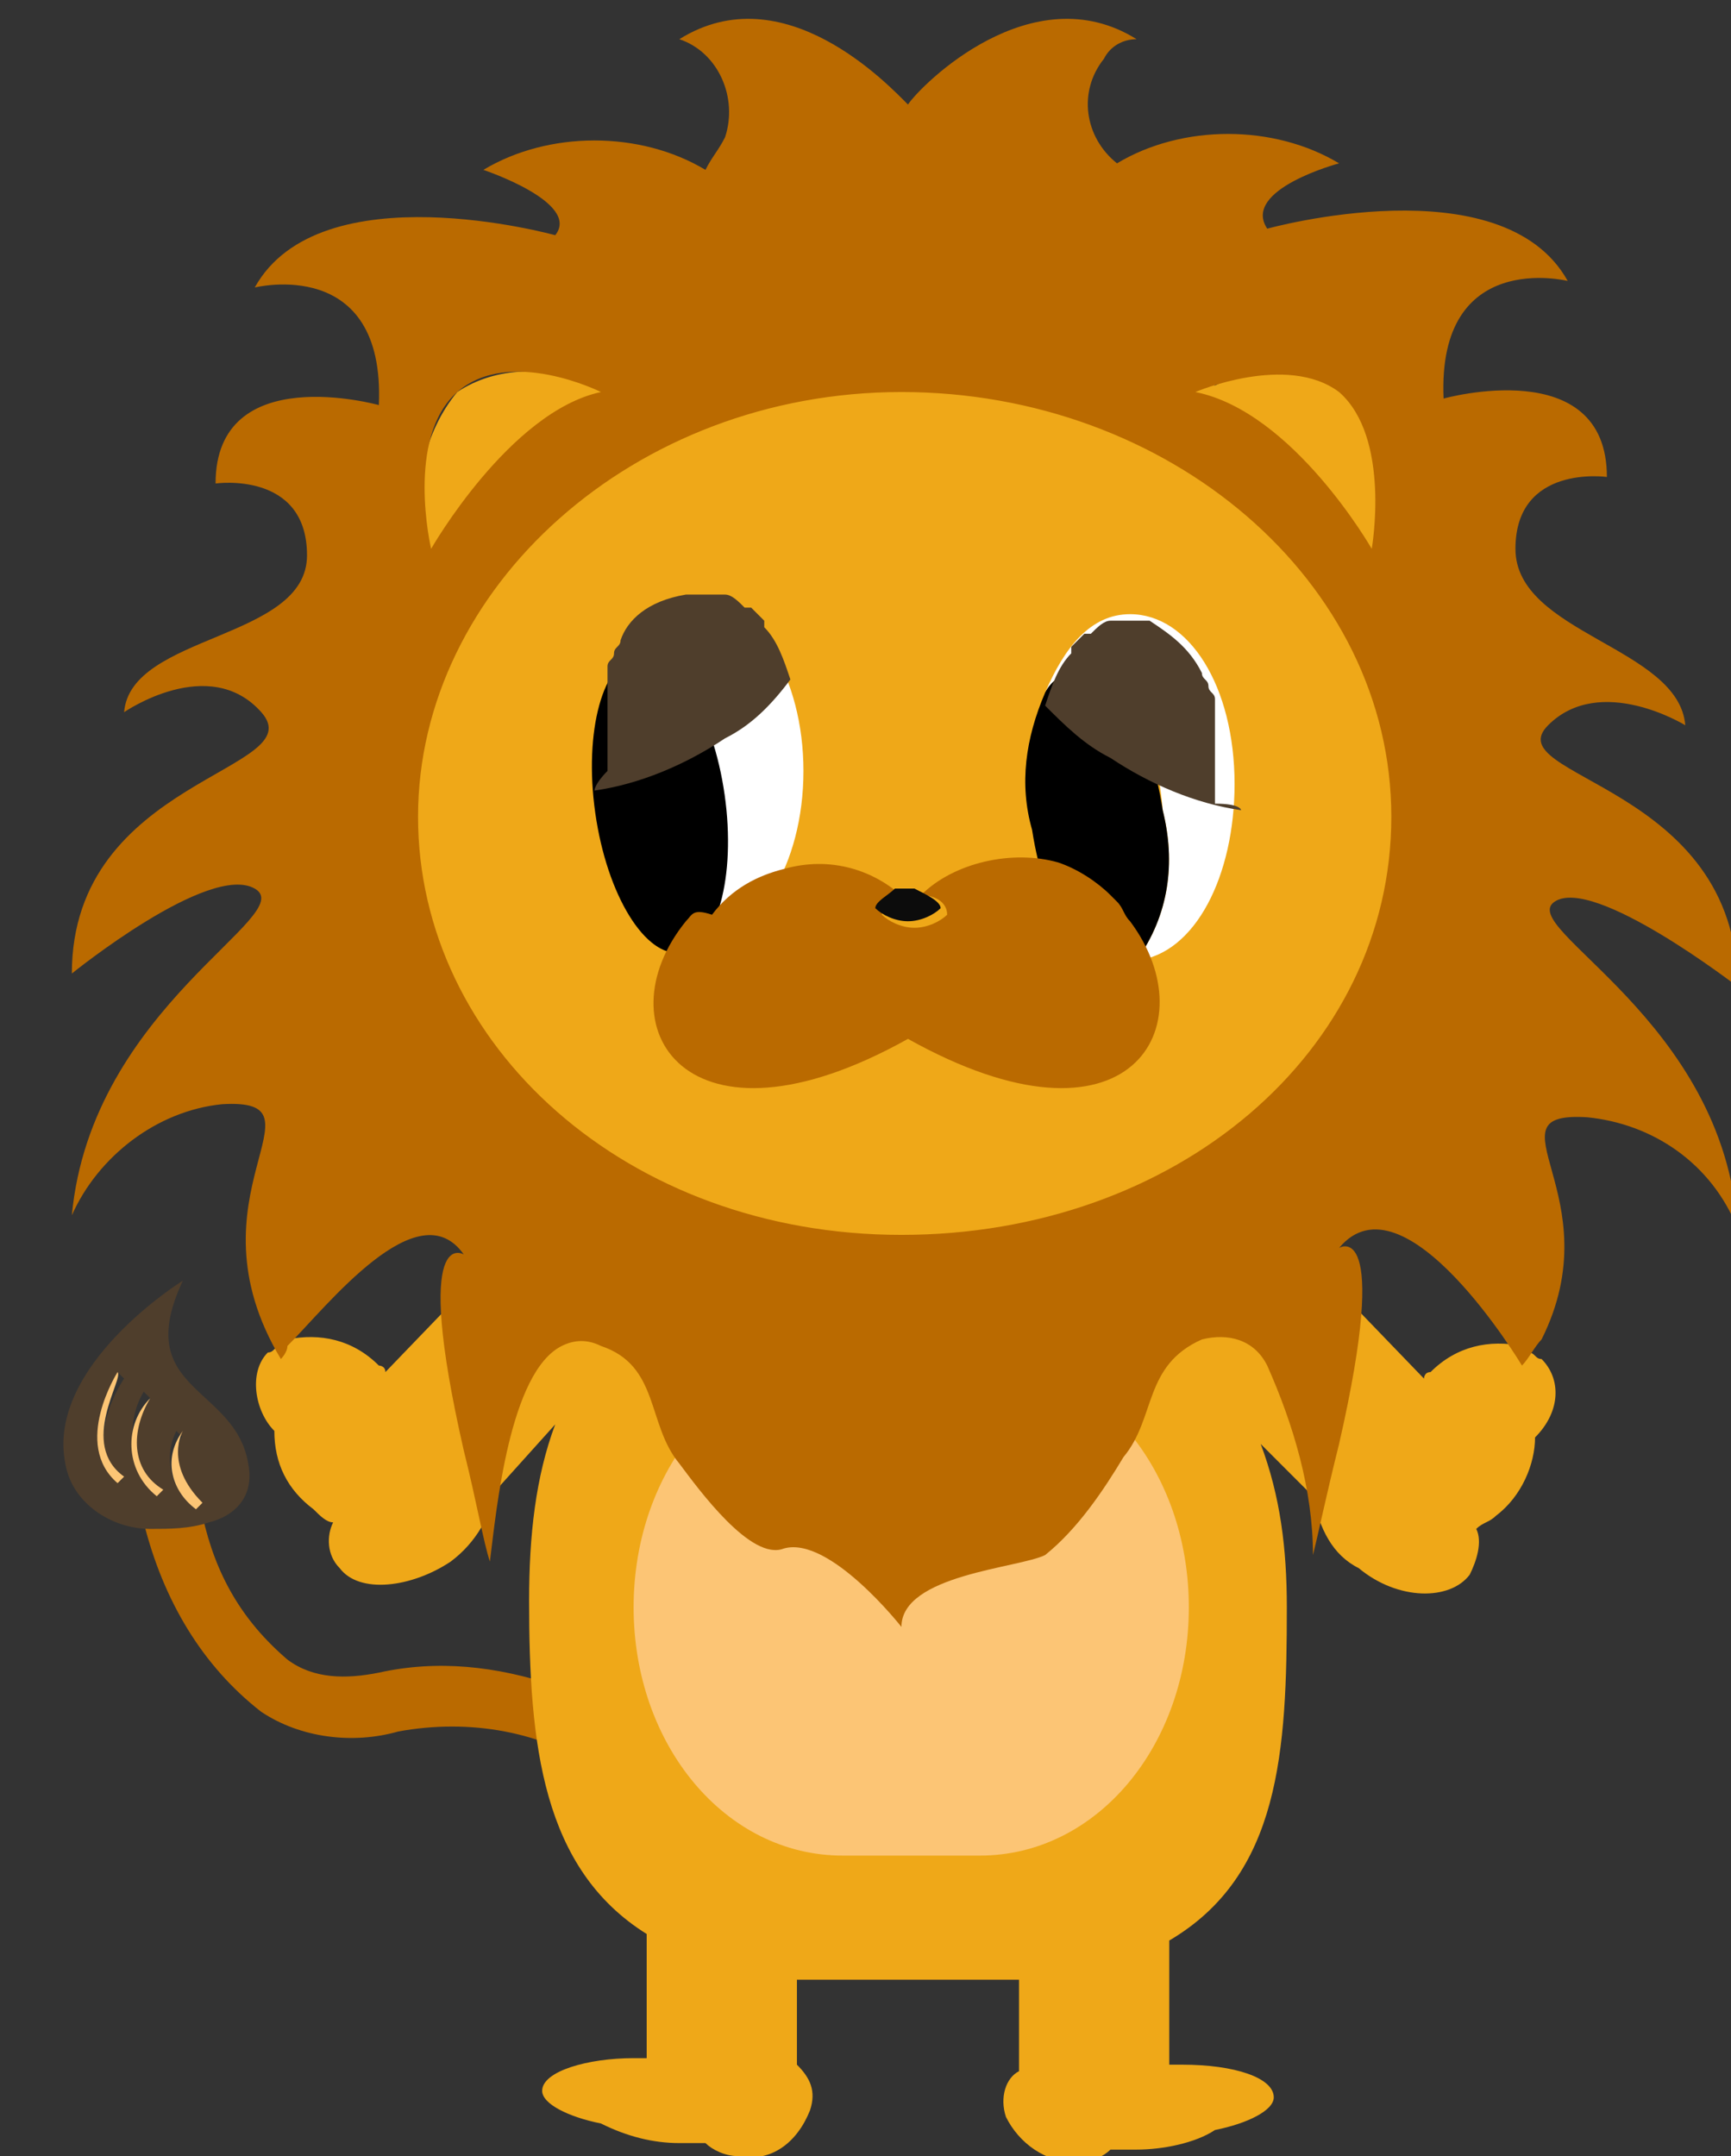 <?xml version="1.0" encoding="utf-8"?>
<!-- Generator: Adobe Illustrator 22.1.0, SVG Export Plug-In . SVG Version: 6.00 Build 0)  -->
<svg version="1.1" id="LIon" xmlns="http://www.w3.org/2000/svg" xmlns:xlink="http://www.w3.org/1999/xlink" x="0px" y="0px"
	 viewBox="0 0 26.5 33" style="enable-background:new 0 0 26.5 33;" xml:space="preserve">
<rect x="0" y="0" width="26.5" height="33" fill="#333333" stroke="none"/>
<style type="text/css">
	.st0{fill:#BA6A00;}
	.st1{fill:#4F3E2C;}
	.st2{fill:#FCC575;}
	.st3{fill:#EFA818;}
	.st4{fill:#FFFFFF;}
	.st5{fill:#0C0C0C;}
</style>
<title>LionFront</title>
<g id="Lion">
	<g id="tail">
		<path class="st0" d="M4,26.2c0.6,0.4,1.4,0.5,2.1,0.3c1.1-0.2,2.2,0,3.1,0.6c-0.3-0.4-0.5-0.8-0.7-1.3c-0.9-0.3-1.8-0.4-2.7-0.2
			c-0.5,0.1-1,0.1-1.4-0.2c-0.7-0.6-1.1-1.3-1.3-2.2c-0.3,0.1-0.6,0.1-0.9,0.1C2.5,24.5,3.1,25.5,4,26.2z"/>
		<path class="st1" d="M3.8,22.4c-0.2-1.2-1.8-1.1-1-2.8c0,0-2.1,1.3-1.8,2.8c0.1,0.6,0.7,1,1.3,1c0.3,0,0.6,0,0.9-0.1
			C3.6,23.2,3.9,22.9,3.8,22.4z M1.9,22.7L1.9,22.7c-0.7-0.5-0.1-1.6-0.1-1.7l0.1,0.1C1.9,21.1,1.2,22.1,1.9,22.7L1.9,22.7z
			 M2.4,22.9c-0.4-0.4-0.5-1.1-0.2-1.6l0.1,0.1C2,21.9,2,22.5,2.4,22.9L2.4,22.9z M3,23.1c-0.4-0.3-0.5-0.8-0.3-1.2l0.1,0.1
			C2.8,21.9,2.5,22.4,3,23.1L3,23.1z"/>
		<path class="st2" d="M1.8,21c0,0-0.7,1.1,0,1.7l0.1-0.1C1.2,22.1,1.9,21.1,1.8,21L1.8,21z"/>
		<path class="st2" d="M2.3,21.4L2.3,21.4c-0.4,0.4-0.4,1.1,0.1,1.5l0.1-0.1C2,22.5,2,21.9,2.3,21.4z"/>
		<path class="st2" d="M2.8,21.9L2.8,21.9c-0.3,0.4-0.2,0.9,0.2,1.2L3.1,23C2.5,22.4,2.8,21.9,2.8,21.9z"/>
	</g>
	<path id="Bpdy" class="st3" d="M23.6,20.8c-0.1,0-0.1-0.1-0.2-0.1c0,0-0.1,0-0.1-0.1c-0.5-0.1-1,0-1.4,0.4c-0.1,0-0.1,0.1-0.1,0.1
		l-2.7-2.8c0,0-0.1,0-0.1,0c2-1.4,3.3-3.6,3.3-6.1c0-1.4-0.4-2.8-1.2-3.9c0.2-0.8,0-1.7-0.5-2.3c-0.6-0.4-1.4-0.4-2-0.1
		c-2.9-1.8-6.6-1.8-9.6,0C8.4,5.6,7.6,5.6,7,6C6.5,6.6,6.3,7.5,6.5,8.2c-0.8,1.2-1.3,2.6-1.3,4c0,2.5,1.3,4.7,3.3,6.1l-2.6,2.7
		c0-0.1-0.1-0.1-0.1-0.1c-0.4-0.4-0.9-0.5-1.4-0.4c0,0-0.1,0-0.1,0.1c-0.1,0-0.1,0.1-0.2,0.1c-0.3,0.3-0.2,0.9,0.1,1.2
		c0,0.5,0.2,0.9,0.6,1.2c0.1,0.1,0.2,0.2,0.3,0.2c-0.1,0.2-0.1,0.5,0.1,0.7c0.3,0.4,1.1,0.3,1.7-0.1c0.4-0.3,0.6-0.7,0.7-1.1l0.9-1
		c-0.3,0.8-0.4,1.7-0.4,2.7c0,2.2,0.2,4.1,1.8,5.1v1.9c-0.1,0-0.1,0-0.2,0c-0.7,0-1.4,0.2-1.4,0.5c0,0.2,0.4,0.4,0.9,0.5
		c0.4,0.2,0.8,0.3,1.2,0.3c0.1,0,0.2,0,0.4,0c0.1,0.1,0.3,0.2,0.5,0.2c0.5,0.1,0.9-0.2,1.1-0.7c0.1-0.3,0-0.5-0.2-0.7v-1.3
		c0.2,0,0.5,0,0.7,0h2c0.2,0,0.5,0,0.7,0v1.4c-0.2,0.1-0.3,0.4-0.2,0.7c0.2,0.4,0.6,0.7,1.1,0.7c0.2,0,0.4-0.1,0.5-0.2
		c0.1,0,0.2,0,0.4,0c0.4,0,0.9-0.1,1.2-0.3c0.5-0.1,0.9-0.3,0.9-0.5c0-0.3-0.6-0.5-1.4-0.5c-0.1,0-0.1,0-0.2,0v-1.9l0,0
		c1.7-1,1.8-2.9,1.8-5.1c0-0.9-0.1-1.7-0.4-2.5l0.8,0.8c0.1,0.5,0.3,0.9,0.7,1.1c0.6,0.5,1.4,0.5,1.7,0.1c0.1-0.2,0.2-0.5,0.1-0.7
		c0.1-0.1,0.2-0.1,0.3-0.2c0.4-0.3,0.6-0.8,0.6-1.2C23.9,21.6,23.9,21.1,23.6,20.8z"/>
	<path id="stmach" class="st2" d="M12.9,20.8H15c1.8,0,3.2,1.7,3.2,3.8s-1.4,3.8-3.2,3.8h-2.1c-1.8,0-3.2-1.7-3.2-3.8
		S11.1,20.8,12.9,20.8z"/>
	<path id="hair" class="st0" d="M7.1,19.2c0,0-0.8-0.5,0,3c0.2,0.8,0.3,1.4,0.4,1.7c0.1-0.8,0.3-2.9,1.1-3.3c0.2-0.1,0.4-0.1,0.6,0
		c0.9,0.3,0.7,1.2,1.2,1.8c0.3,0.4,1.1,1.5,1.6,1.3c0.7-0.2,1.8,1.2,1.8,1.2c0-0.8,1.8-0.9,2.2-1.1c0.5-0.4,0.9-1,1.2-1.5
		c0.5-0.6,0.3-1.4,1.2-1.8c0.4-0.1,0.8,0,1,0.4c0.4,0.9,0.7,1.9,0.7,2.9c0.1-0.4,0.2-0.9,0.4-1.7c0.8-3.5,0-3,0-3
		c1-1.2,2.8,1.8,2.8,1.8c0.1-0.1,0.2-0.3,0.3-0.4c1.1-2.2-0.9-3.5,0.7-3.4c1,0.1,1.9,0.7,2.3,1.7c-0.2-3.2-3.4-4.6-2.8-5
		s2.8,1.3,2.8,1.3c0-3.1-3.7-3.2-2.9-4s2.1,0,2.1,0c-0.1-1.2-2.6-1.4-2.6-2.7s1.4-1.1,1.4-1.1c0-1.9-2.5-1.2-2.5-1.2
		c-0.1-2.3,1.9-1.8,1.9-1.8c-1-1.8-4.6-0.8-4.6-0.8c-0.4-0.6,1.1-1,1.1-1c-1-0.6-2.4-0.6-3.4,0c-0.5-0.4-0.6-1.1-0.2-1.6
		c0.1-0.2,0.3-0.3,0.5-0.3c-1.6-1-3.3,0.7-3.5,1c-0.3-0.3-1.9-2-3.5-1c0.6,0.2,0.9,0.9,0.7,1.5c-0.1,0.2-0.2,0.3-0.3,0.5
		c-1-0.6-2.4-0.6-3.4,0c0,0,1.5,0.5,1.1,1c0,0-3.6-1-4.6,0.8c0,0,2-0.5,1.9,1.8c0,0-2.5-0.7-2.5,1.2c0,0,1.4-0.2,1.4,1.1
		S2,9.7,1.9,10.9c0,0,1.3-0.9,2.1,0s-2.9,1-2.9,4c0,0,2.1-1.7,2.8-1.3s-2.5,1.8-2.8,5c0.4-0.9,1.3-1.6,2.3-1.7
		c1.7-0.1-0.6,1.4,0.9,3.9c0,0,0.1-0.1,0.1-0.2C5,20,6.4,18.2,7.1,19.2z M20.5,6C21.3,6.7,21,8.4,21,8.4S19.8,6.3,18.3,6
		C18.3,6,19.7,5.4,20.5,6z M7,6c0.8-0.7,2.2,0,2.2,0C7.8,6.3,6.6,8.4,6.6,8.4S6.2,6.7,7,6z M13.8,6c4.1,0,7.5,2.9,7.5,6.5
		s-3.3,6.4-7.5,6.4S6.4,16,6.4,12.5S9.7,6,13.8,6z"/>
	<g id="left-eyes">
		<ellipse class="st4" cx="10.7" cy="11.8" rx="1.6" ry="2.6"/>
		<ellipse transform="matrix(0.99 -0.141 0.141 0.99 -1.63 1.551)" cx="10.1" cy="12.3" rx="1" ry="2.3"/>
		<path class="st1" d="M9.1,12.1L9.1,12.1c0.7-0.1,1.4-0.4,2-0.8c0.4-0.2,0.7-0.5,1-0.9l0,0l0,0c-0.1-0.3-0.2-0.6-0.4-0.8
			c0,0,0,0,0-0.1c0,0-0.1-0.1-0.1-0.1c0,0-0.1-0.1-0.1-0.1c0,0,0,0-0.1,0c-0.1-0.1-0.2-0.2-0.3-0.2c0,0-0.1,0-0.1,0c0,0,0,0-0.1,0
			c0,0-0.1,0-0.1,0l0,0c0,0-0.1,0-0.1,0l0,0c0,0-0.1,0-0.1,0l0,0c0,0-0.1,0-0.1,0C9.9,9.2,9.6,9.5,9.5,9.8l0,0
			c0,0.1-0.1,0.1-0.1,0.2l0,0c0,0.1-0.1,0.1-0.1,0.2l0,0c0,0,0,0.1,0,0.1c0,0.1,0,0.1,0,0.2c0,0,0,0.1,0,0.1c0,0.1,0,0.1,0,0.2l0,0
			c0,0.1,0,0.1,0,0.2l0,0c0,0.3,0,0.5,0,0.8C9.1,12,9.1,12.1,9.1,12.1z"/>
	</g>
	<g id="right-eyes">
		<path class="st4" d="M18.9,12c0-1.5-0.7-2.6-1.6-2.6c-0.6,0-1,0.5-1.3,1.2c0.1-0.2,0.3-0.3,0.5-0.4c0.6-0.1,1.2,0.9,1.3,2.2
			c0.2,0.8,0.1,1.6-0.4,2.3C18.3,14.6,18.9,13.4,18.9,12z"/>
		<path d="M17.8,12.4c-0.2-1.3-0.8-2.3-1.3-2.2c-0.2,0.1-0.4,0.2-0.5,0.4c-0.3,0.7-0.4,1.4-0.2,2.1c0.2,1.3,0.8,2.3,1.3,2.2
			c0.1,0,0.2-0.1,0.3-0.2C17.9,14,18,13.2,17.8,12.4z"/>
		<path class="st1" d="M19,12.4L19,12.4c-0.7-0.1-1.4-0.4-2-0.8c-0.4-0.2-0.7-0.5-1-0.8l0,0l0,0c0.1-0.3,0.2-0.6,0.4-0.8
			c0,0,0,0,0-0.1c0,0,0.1-0.1,0.1-0.1c0,0,0.1-0.1,0.1-0.1c0,0,0,0,0.1,0c0.1-0.1,0.2-0.2,0.3-0.2c0,0,0.1,0,0.1,0c0,0,0,0,0.1,0
			c0,0,0.1,0,0.1,0l0,0c0,0,0.1,0,0.1,0l0,0c0,0,0.1,0,0.1,0l0,0c0,0,0.1,0,0.1,0c0.3,0.2,0.6,0.4,0.8,0.8l0,0
			c0,0.1,0.1,0.1,0.1,0.2l0,0c0,0.1,0.1,0.1,0.1,0.2l0,0c0,0,0,0.1,0,0.1c0,0.1,0,0.1,0,0.2c0,0,0,0.1,0,0.1c0,0.1,0,0.1,0,0.2l0,0
			c0,0.1,0,0.1,0,0.2l0,0c0,0.3,0,0.5,0,0.8C19,12.3,19,12.4,19,12.4z"/>
	</g>
	<g id="mouth">
		<path class="st0" d="M10.5,14.1c-1.3,1.6,0,3.7,3.4,1.8c3.4,1.9,4.6-0.2,3.4-1.8c-0.1-0.1-0.1-0.2-0.2-0.3c0,0-0.1-0.1-0.1-0.1
			c-0.2-0.2-0.5-0.4-0.8-0.5c-0.7-0.2-1.6,0-2.1,0.5c0.2,0,0.4,0.1,0.4,0.3c-0.1,0.1-0.3,0.2-0.5,0.2c-0.2,0-0.4-0.1-0.5-0.2
			c0-0.1,0.2-0.2,0.4-0.2c-0.5-0.5-1.2-0.7-1.9-0.5c-0.4,0.1-0.8,0.3-1.1,0.7C10.6,13.9,10.6,14,10.5,14.1z"/>
		<path class="st5" d="M13.4,13.9c0.1,0.1,0.3,0.2,0.5,0.2c0.2,0,0.4-0.1,0.5-0.2c0-0.1-0.2-0.2-0.4-0.3c-0.1,0-0.2,0-0.3,0
			C13.6,13.7,13.4,13.8,13.4,13.9z"/>
	</g>
</g>
</svg>
